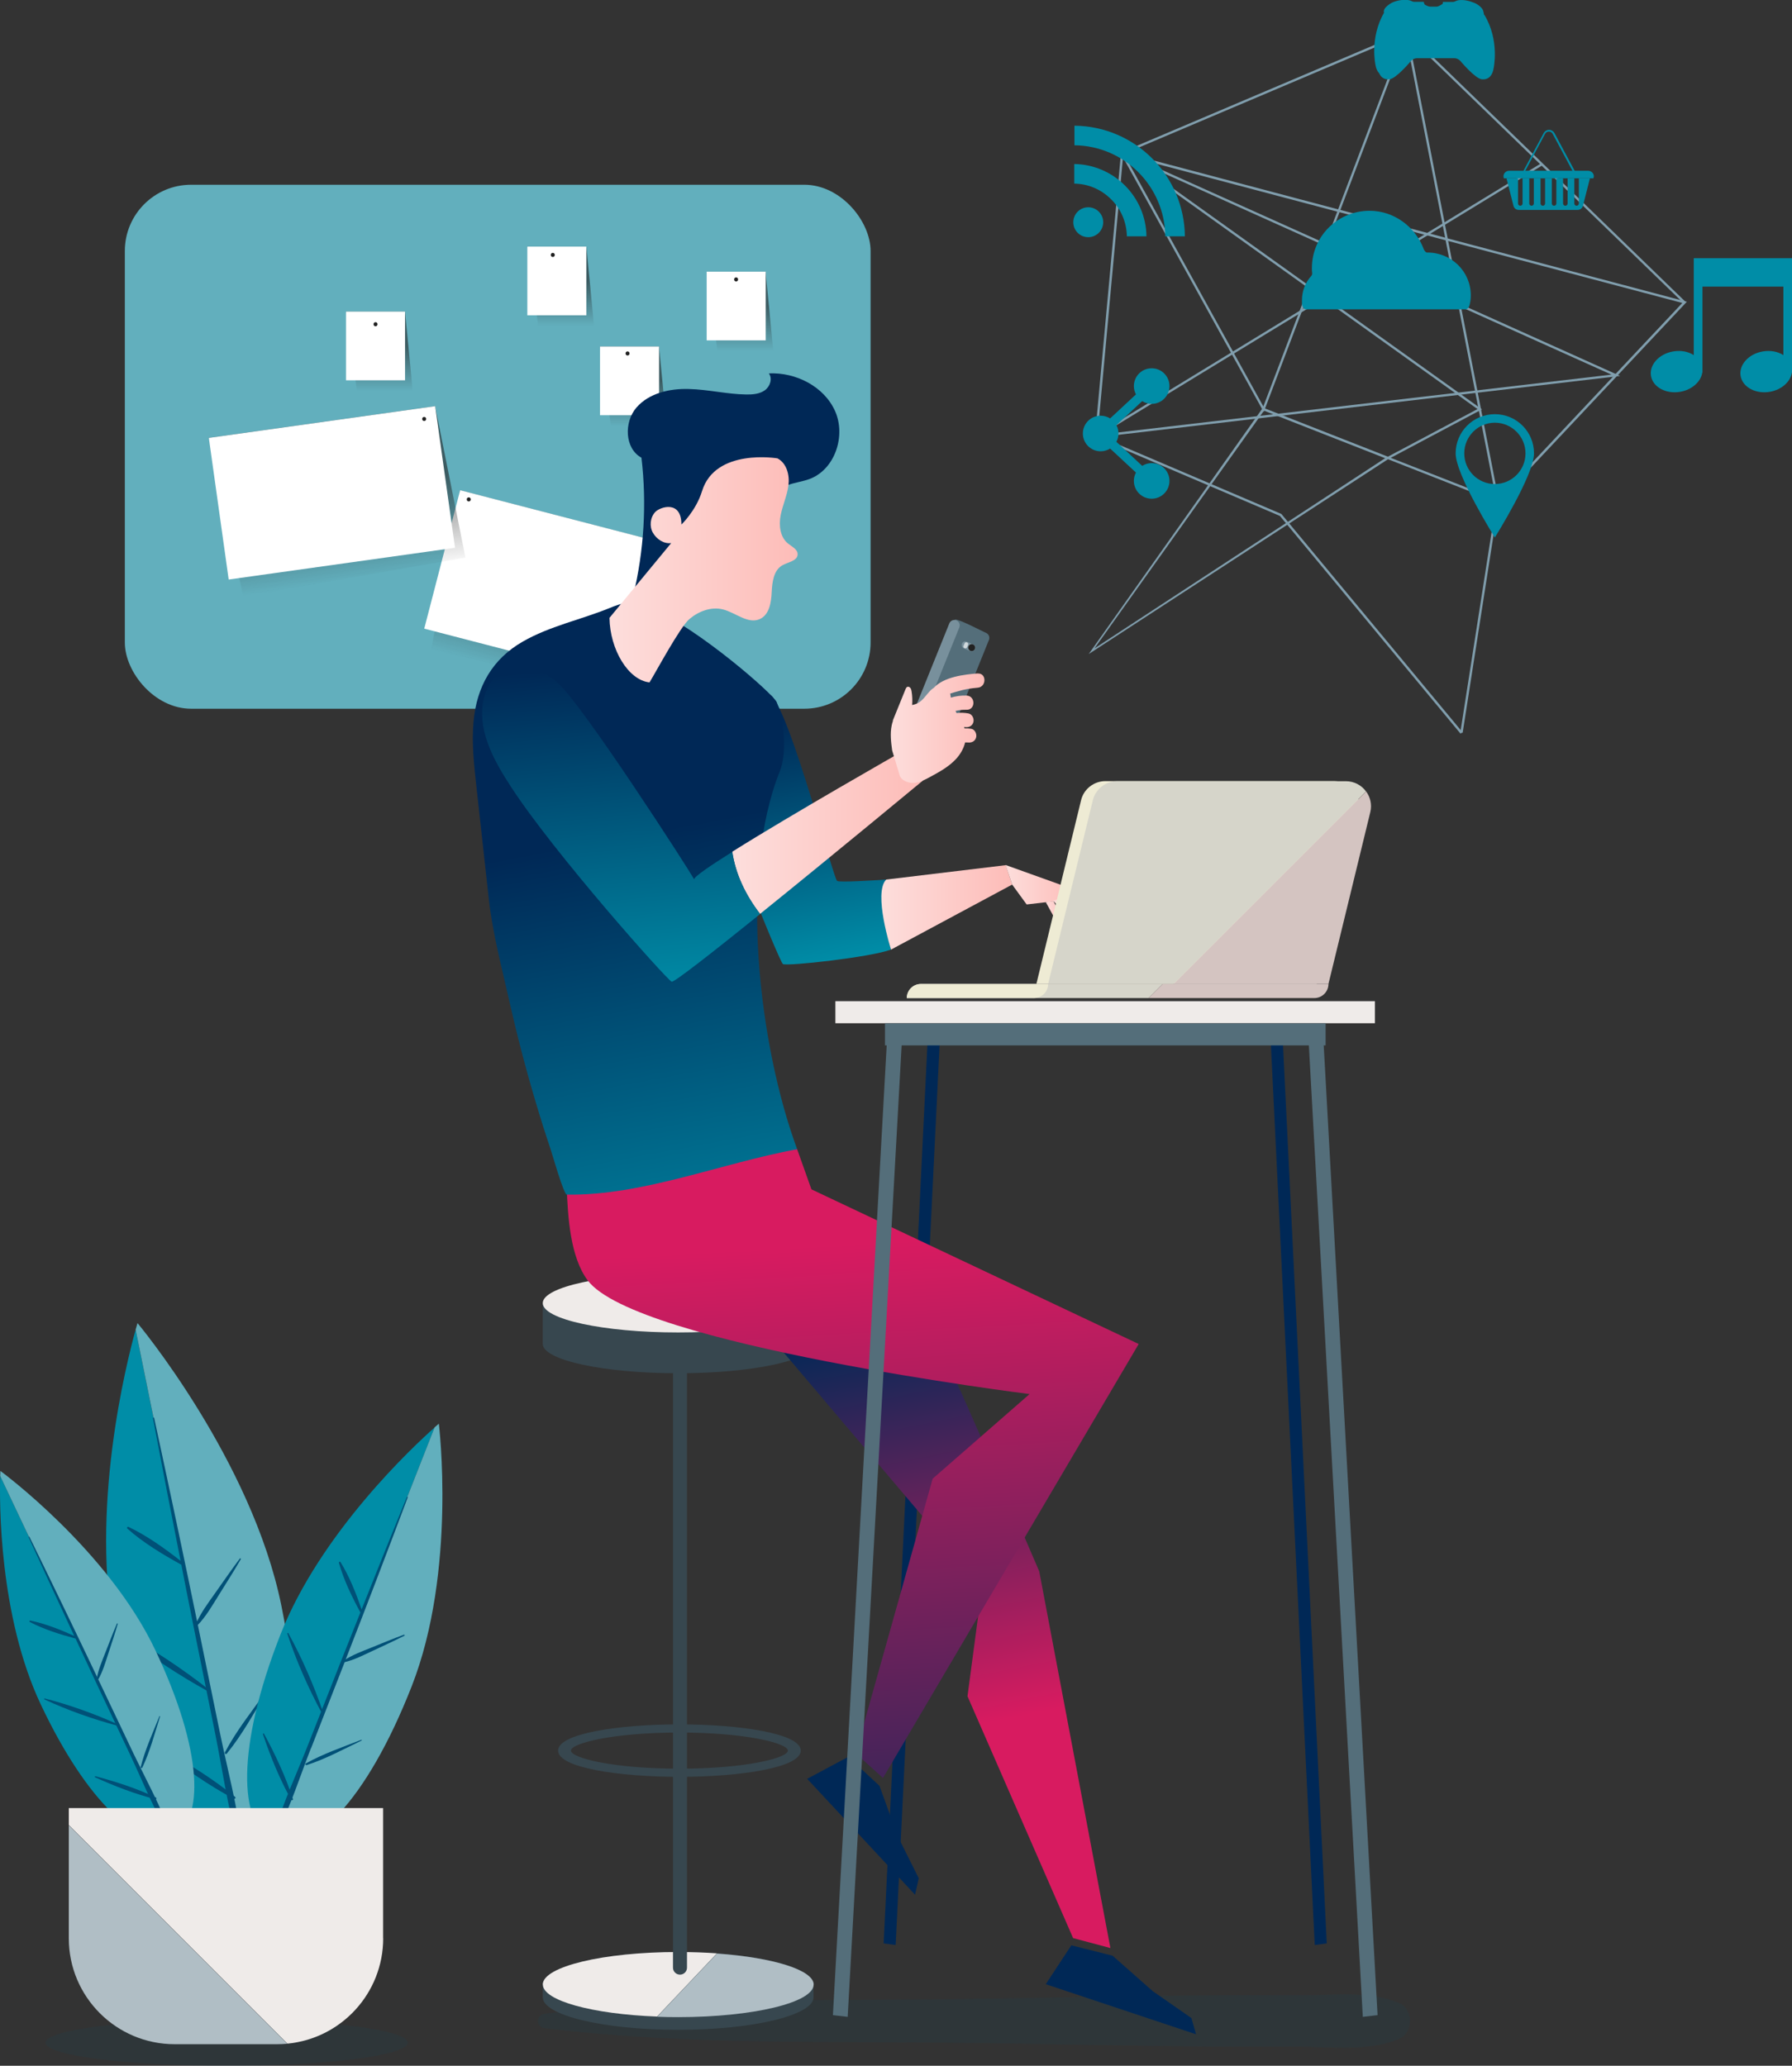 <?xml version="1.0" encoding="UTF-8"?>
<svg xmlns="http://www.w3.org/2000/svg" xmlns:xlink="http://www.w3.org/1999/xlink" viewBox="0 0 189.35 218.26">
  <rect x="0" y="0" width="189.35" height="218.26" fill="#333333" stroke="none"/>
  <defs>
    <style>
      .cls-1 {
        fill: #cfd8dc;
      }

      .cls-2 {
        fill: #fff;
      }

      .cls-3 {
        fill: url(#linear-gradient-17);
      }

      .cls-4 {
        fill: #efebe9;
      }

      .cls-5 {
        fill: url(#linear-gradient-8);
      }

      .cls-5, .cls-6, .cls-7, .cls-8, .cls-9, .cls-10, .cls-11, .cls-12 {
        mix-blend-mode: multiply;
        opacity: .58;
      }

      .cls-13 {
        fill: #37474f;
      }

      .cls-14 {
        fill: url(#linear-gradient-15);
      }

      .cls-15 {
        fill: #546e7a;
      }

      .cls-16 {
        fill: url(#linear-gradient-18);
      }

      .cls-6 {
        fill: url(#linear-gradient-4);
      }

      .cls-17 {
        fill: url(#linear-gradient-14);
      }

      .cls-18, .cls-19 {
        fill: #005077;
      }

      .cls-20 {
        isolation: isolate;
      }

      .cls-7 {
        fill: url(#linear-gradient-7);
      }

      .cls-21 {
        fill: #d4c4c1;
      }

      .cls-19 {
        opacity: .1;
      }

      .cls-8 {
        fill: url(#linear-gradient-2);
      }

      .cls-22 {
        fill: url(#linear-gradient-11);
      }

      .cls-23 {
        fill: url(#Degradado_sin_nombre_32-3);
      }

      .cls-24 {
        fill: url(#Degradado_sin_nombre_32-2);
      }

      .cls-25 {
        fill: url(#Degradado_sin_nombre_38);
      }

      .cls-26 {
        fill: #002856;
      }

      .cls-27 {
        fill: url(#Degradado_sin_nombre_38-2);
      }

      .cls-28 {
        fill: #78909c;
      }

      .cls-29 {
        fill: url(#linear-gradient-10);
      }

      .cls-9 {
        fill: url(#linear-gradient-5);
      }

      .cls-30 {
        fill: url(#Degradado_sin_nombre_32);
      }

      .cls-31 {
        fill: url(#linear-gradient-16);
      }

      .cls-32 {
        fill: #eeebd4;
      }

      .cls-33 {
        fill: #212121;
      }

      .cls-34 {
        fill: #62afbd;
      }

      .cls-35 {
        fill: #809ead;
      }

      .cls-10 {
        fill: url(#linear-gradient);
      }

      .cls-36 {
        fill: #008da7;
      }

      .cls-37 {
        fill: url(#linear-gradient-9);
      }

      .cls-11 {
        fill: url(#linear-gradient-6);
      }

      .cls-38 {
        fill: #b0bec5;
      }

      .cls-12 {
        fill: url(#linear-gradient-3);
      }

      .cls-39 {
        fill: #d6d5ca;
      }

      .cls-40 {
        fill: url(#linear-gradient-12);
      }

      .cls-41 {
        fill: url(#linear-gradient-13);
      }
    </style>
    <linearGradient id="linear-gradient" x1="97.2" y1="-64.58" x2="97.2" y2="-54.85" gradientTransform="translate(-42.97 102.34) rotate(14.55) scale(.91 1)" gradientUnits="userSpaceOnUse">
      <stop offset=".01" stop-color="#212121"/>
      <stop offset="1" stop-color="#212121" stop-opacity="0"/>
    </linearGradient>
    <linearGradient id="linear-gradient-2" x1="40.09" y1="36.53" x2="40.09" y2="41.32" gradientTransform="matrix(1, 0, 0, 1, 0, 0)" xlink:href="#linear-gradient"/>
    <linearGradient id="linear-gradient-3" x1="44.58" y1="142.07" x2="44.58" y2="151.8" gradientTransform="translate(-24.43 -83.27) rotate(-7.99) scale(.91 1)" xlink:href="#linear-gradient"/>
    <linearGradient id="linear-gradient-4" x1="66.93" y1="40.23" x2="66.93" y2="45.02" gradientTransform="matrix(1, 0, 0, 1, 0, 0)" xlink:href="#linear-gradient"/>
    <linearGradient id="linear-gradient-5" x1="74.67" y1="48.16" x2="74.67" y2="52.95" gradientTransform="matrix(1, 0, 0, 1, 0, 0)" xlink:href="#linear-gradient"/>
    <linearGradient id="linear-gradient-6" x1="82.85" y1="45.82" x2="82.85" y2="50.61" gradientTransform="matrix(1, 0, 0, 1, 0, 0)" xlink:href="#linear-gradient"/>
    <linearGradient id="linear-gradient-7" x1="78.19" y1="32.32" x2="78.19" y2="37.1" gradientTransform="matrix(1, 0, 0, 1, 0, 0)" xlink:href="#linear-gradient"/>
    <linearGradient id="linear-gradient-8" x1="59.24" y1="29.66" x2="59.24" y2="34.45" gradientTransform="matrix(1, 0, 0, 1, 0, 0)" xlink:href="#linear-gradient"/>
    <linearGradient id="Degradado_sin_nombre_38" data-name="Degradado sin nombre 38" x1="100.43" y1="182.84" x2="91.6" y2="139.52" gradientUnits="userSpaceOnUse">
      <stop offset="0" stop-color="#d81b60"/>
      <stop offset="1" stop-color="#002856"/>
    </linearGradient>
    <linearGradient id="Degradado_sin_nombre_38-2" data-name="Degradado sin nombre 38" x1="89.96" y1="131.43" x2="94.46" y2="213.4" xlink:href="#Degradado_sin_nombre_38"/>
    <linearGradient id="Degradado_sin_nombre_32" data-name="Degradado sin nombre 32" x1="87.06" y1="101.85" x2="82.06" y2="76.12" gradientUnits="userSpaceOnUse">
      <stop offset="0" stop-color="#008da7"/>
      <stop offset="1" stop-color="#002856"/>
    </linearGradient>
    <linearGradient id="linear-gradient-9" x1="93.12" y1="95.87" x2="106.95" y2="95.87" gradientUnits="userSpaceOnUse">
      <stop offset="0" stop-color="#fddedc"/>
      <stop offset="1" stop-color="#fdbcb8"/>
    </linearGradient>
    <linearGradient id="linear-gradient-10" x1="106.25" y1="93.47" x2="113.65" y2="93.47" xlink:href="#linear-gradient-9"/>
    <linearGradient id="linear-gradient-11" x1="110.5" y1="97.23" x2="112.36" y2="97.23" xlink:href="#linear-gradient-9"/>
    <linearGradient id="linear-gradient-12" x1="111.29" y1="96.79" x2="113.63" y2="96.79" xlink:href="#linear-gradient-9"/>
    <linearGradient id="linear-gradient-13" x1="112.12" y1="96.26" x2="115.09" y2="96.26" xlink:href="#linear-gradient-9"/>
    <linearGradient id="linear-gradient-14" x1="112.79" y1="95.7" x2="115.76" y2="95.7" xlink:href="#linear-gradient-9"/>
    <linearGradient id="Degradado_sin_nombre_32-2" data-name="Degradado sin nombre 32" x1="77.02" y1="138.96" x2="67.52" y2="87.98" xlink:href="#Degradado_sin_nombre_32"/>
    <linearGradient id="linear-gradient-15" x1="73.34" y1="92.9" x2="73.35" y2="92.9" xlink:href="#linear-gradient-9"/>
    <linearGradient id="linear-gradient-16" x1="77.37" y1="88.03" x2="97.52" y2="88.03" xlink:href="#linear-gradient-9"/>
    <linearGradient id="Degradado_sin_nombre_32-3" data-name="Degradado sin nombre 32" x1="67.42" y1="105.73" x2="64.17" y2="70.25" xlink:href="#Degradado_sin_nombre_32"/>
    <linearGradient id="linear-gradient-17" x1="64.4" y1="60.22" x2="84.28" y2="60.22" xlink:href="#linear-gradient-9"/>
    <linearGradient id="linear-gradient-18" x1="94.13" y1="76.94" x2="104.03" y2="76.94" xlink:href="#linear-gradient-9"/>
  </defs>
  <g class="cls-20">
    <g id="_Слой_2" data-name="Слой 2">
      <g id="OBJECTS">
        <g>
          <g>
            <rect class="cls-34" x="13.19" y="19.52" width="78.8" height="55.36" rx="7" ry="7"/>
            <g>
              <polygon class="cls-10" points="68.82 73.87 45.55 68.7 48.62 51.8 71.99 57.87 68.82 73.87"/>
              <rect class="cls-2" x="46.33" y="54.59" width="24.15" height="15.11" transform="translate(17.48 -12.68) rotate(14.54)"/>
            </g>
            <g>
              <polygon class="cls-8" points="43.61 41.35 37.72 41.35 36.56 32.92 42.8 32.92 43.61 41.35"/>
              <rect class="cls-2" x="36.56" y="32.92" width="6.24" height="7.26"/>
            </g>
            <g>
              <polygon class="cls-12" points="49.18 58.91 25.71 63.05 22.07 46.26 45.98 42.91 49.18 58.91"/>
              <rect class="cls-2" x="23" y="44.51" width="24.15" height="15.11" transform="translate(-6.89 5.38) rotate(-7.98)"/>
            </g>
            <g>
              <polygon class="cls-6" points="70.45 45.05 64.56 45.05 63.4 36.61 69.64 36.61 70.45 45.05"/>
              <rect class="cls-2" x="63.4" y="36.61" width="6.24" height="7.26"/>
            </g>
            <g>
              <polygon class="cls-9" points="78.19 52.98 72.3 52.98 71.14 44.55 77.38 44.55 78.19 52.98"/>
              <rect class="cls-2" x="71.14" y="44.55" width="6.24" height="7.26"/>
            </g>
            <g>
              <polygon class="cls-11" points="86.37 50.64 80.48 50.64 79.33 42.21 85.56 42.21 86.37 50.64"/>
              <rect class="cls-2" x="79.33" y="42.21" width="6.24" height="7.26"/>
            </g>
            <g>
              <polygon class="cls-7" points="81.71 37.13 75.82 37.13 74.67 28.7 80.9 28.7 81.71 37.13"/>
              <rect class="cls-2" x="74.67" y="28.7" width="6.24" height="7.26"/>
            </g>
            <g>
              <polygon class="cls-5" points="62.77 34.48 56.88 34.48 55.72 26.05 61.96 26.05 62.77 34.48"/>
              <rect class="cls-2" x="55.72" y="26.05" width="6.24" height="7.26"/>
            </g>
            <path class="cls-33" d="m58.41,26.72c-.28,0-.28.43,0,.43s.28-.43,0-.43Z"/>
            <path class="cls-33" d="m39.68,34.04c-.28,0-.28.43,0,.43s.28-.43,0-.43Z"/>
            <path class="cls-33" d="m66.31,37.13c-.28,0-.28.43,0,.43s.28-.43,0-.43Z"/>
            <path class="cls-33" d="m77.78,29.31c-.28,0-.28.43,0,.43s.28-.43,0-.43Z"/>
            <path class="cls-33" d="m82.44,42.94c-.28,0-.28.43,0,.43s.28-.43,0-.43Z"/>
            <path class="cls-33" d="m74.05,45.99c-.28,0-.28.43,0,.43s.28-.43,0-.43Z"/>
            <path class="cls-33" d="m49.53,52.55c-.28,0-.28.43,0,.43s.28-.43,0-.43Z"/>
            <path class="cls-33" d="m44.82,44.05c-.28,0-.28.43,0,.43s.28-.43,0-.43Z"/>
            <path class="cls-33" d="m70.66,58.3c-.28,0-.28.43,0,.43s.28-.43,0-.43Z"/>
          </g>
          <g>
            <ellipse class="cls-19" cx="23.95" cy="215.82" rx="19.14" ry="2.45"/>
            <g>
              <g>
                <path class="cls-36" d="m12.18,173.21c3.06,15.06,8.58,23.01,13.35,22.44l-11.2-55.16c-.95,3.43-4.92,19.09-2.15,32.72Z"/>
                <path class="cls-34" d="m14.53,139.79s-.07.24-.2.69l11.2,55.16c.11-.01.22-.03.33-.05,4.85-.98,6.99-10.54,3.87-25.95-3.13-15.41-15.2-29.85-15.2-29.85Z"/>
                <path class="cls-18" d="m23.26,183.18c-.76-3.71-1.52-7.42-2.28-11.13-1.52-7.42-3.09-14.83-4.69-22.24-.02-.08-.14-.06-.13.03.95,5.03,1.93,10.05,2.92,15.07-1.7-1.33-3.57-2.67-5.51-3.59-.1-.05-.2.11-.12.18,1.67,1.49,3.75,2.74,5.71,3.82.45,2.27.89,4.55,1.35,6.82.75,3.71,1.5,7.43,2.25,11.14.74,3.69,1.27,7.51,2.31,11.13.07.26.44.18.41-.08-.46-3.74-1.46-7.46-2.22-11.15Z"/>
                <path class="cls-18" d="m22.13,178.56c-2.86-2.25-5.99-4.34-9.21-6.07-.08-.04-.15.06-.08.12,2.84,2.28,5.99,4.35,9.18,6.11.11.06.2-.08.1-.16Z"/>
                <path class="cls-18" d="m25.34,164.67c-.88,1.17-1.71,2.38-2.56,3.58-.76,1.08-1.58,2.15-2.09,3.37-.04.1.1.19.17.11.92-.95,1.58-2.12,2.28-3.24.78-1.25,1.57-2.48,2.3-3.75.04-.07-.06-.14-.11-.07Z"/>
                <path class="cls-18" d="m28.03,178.82c-1.47,2.06-3.08,4.07-4.26,6.32-.07.14.1.25.2.13,1.6-1.96,2.83-4.23,4.15-6.39.04-.06-.05-.12-.09-.06Z"/>
                <path class="cls-18" d="m24.83,189.84c-2.31-1.88-4.96-3.54-7.57-4.97-.09-.05-.16.07-.09.13,2.33,1.84,4.89,3.65,7.53,5.04.14.07.25-.1.13-.2Z"/>
              </g>
              <g>
                <path class="cls-36" d="m29.62,172.73c-4.67,11.92-4.4,19.97-.81,21.73l17.11-43.64c-2.22,1.97-12.07,11.13-16.3,21.91Z"/>
                <path class="cls-34" d="m46.37,150.42s-.16.14-.45.39l-17.11,43.64c.08.04.17.08.25.12,3.83,1.5,9.66-4.21,14.44-16.4,4.78-12.19,2.87-27.75,2.87-27.75Z"/>
                <path class="cls-18" d="m32.87,184.71c1.14-2.94,2.29-5.88,3.44-8.82,2.3-5.88,4.55-11.77,6.77-17.67.02-.07-.07-.1-.1-.04-1.61,3.95-3.2,7.9-4.77,11.86-.59-1.7-1.29-3.48-2.23-5-.05-.08-.19-.02-.17.07.5,1.8,1.38,3.61,2.27,5.25-.71,1.79-1.43,3.59-2.14,5.38-1.15,2.94-2.31,5.87-3.47,8.81-1.15,2.92-2.51,5.83-3.42,8.82-.06.21.22.33.32.13,1.37-2.82,2.35-5.87,3.49-8.8Z"/>
                <path class="cls-18" d="m34.16,180.97c-.98-2.87-2.23-5.75-3.69-8.41-.04-.07-.13-.03-.11.05.95,2.88,2.22,5.75,3.66,8.42.05.09.18.03.15-.06Z"/>
                <path class="cls-18" d="m42.69,172.71c-1.15.42-2.28.89-3.41,1.35-1.02.41-2.07.79-2.99,1.41-.07.05-.02.18.07.16,1.08-.25,2.07-.77,3.06-1.23,1.11-.52,2.22-1.03,3.31-1.58.06-.03.02-.12-.04-.1Z"/>
                <path class="cls-18" d="m38.17,183.82c-1.96.77-4,1.46-5.84,2.49-.11.06-.04.22.08.18,2.01-.65,3.89-1.68,5.79-2.59.05-.02.02-.1-.04-.08Z"/>
                <path class="cls-18" d="m30.95,190.08c-.76-2.36-1.87-4.72-3.05-6.9-.04-.07-.14-.03-.12.05.8,2.34,1.77,4.76,2.99,6.92.06.11.22.04.18-.08Z"/>
              </g>
              <g>
                <path class="cls-36" d="m4.32,180.11c4.92,10.4,10.35,15.18,13.72,13.91L.02,155.95c-.08,2.67-.15,14.75,4.3,24.16Z"/>
                <path class="cls-34" d="m.04,155.41s-.01.19-.02.54l18.02,38.07c.08-.03.16-.06.23-.09,3.34-1.58,3.19-8.91-1.84-19.55S.04,155.41.04,155.41Z"/>
                <path class="cls-18" d="m14.15,185.36c-1.22-2.56-2.43-5.12-3.65-7.68-2.43-5.12-4.9-10.22-7.39-15.31-.03-.06-.11-.02-.09.04,1.59,3.48,3.2,6.96,4.82,10.43-1.47-.66-3.07-1.3-4.64-1.62-.08-.02-.13.12-.05.15,1.48.78,3.21,1.32,4.83,1.75.73,1.57,1.46,3.14,2.2,4.71,1.21,2.56,2.42,5.12,3.63,7.69,1.2,2.55,2.27,5.23,3.67,7.67.1.17.35.05.28-.13-1-2.63-2.39-5.16-3.61-7.7Z"/>
                <path class="cls-18" d="m12.51,182.21c-2.48-1.12-5.13-2.08-7.78-2.76-.07-.02-.1.07-.04.1,2.47,1.15,5.13,2.09,7.76,2.79.09.02.13-.1.05-.13Z"/>
                <path class="cls-18" d="m12.35,171.55c-.43,1.01-.82,2.04-1.22,3.06-.36.92-.76,1.84-.92,2.82-.01.08.11.12.15.05.5-.86.77-1.82,1.08-2.76.34-1.04.69-2.08,1-3.14.02-.06-.07-.09-.09-.03Z"/>
                <path class="cls-18" d="m16.84,181.34c-.7,1.76-1.51,3.51-1.97,5.35-.03.11.12.16.17.06.81-1.71,1.3-3.58,1.87-5.39.02-.05-.06-.07-.08-.03Z"/>
                <path class="cls-18" d="m16.48,189.92c-2.01-.96-4.24-1.68-6.39-2.25-.07-.02-.11.08-.04.11,2.03.92,4.21,1.77,6.37,2.31.11.03.16-.12.06-.17Z"/>
              </g>
              <g>
                <path class="cls-4" d="m40.48,204.78v-13.75H7.27v1.79l23.1,23.1c5.68-.54,10.12-5.32,10.12-11.14Z"/>
                <path class="cls-38" d="m7.27,192.83v11.96c0,6.18,5.01,11.19,11.19,11.19h10.82c.36,0,.72-.02,1.08-.05l-23.1-23.1Z"/>
              </g>
            </g>
          </g>
          <g>
            <path class="cls-19" d="m147.95,211.69c-2.98-1.36-6.78-.89-10.01-.89-3.97,0-7.94,0-11.91.03-7.61.05-15.21.24-22.82.36-15.15.24-30.58-.27-45.64,1.57-.98.12-.98,1.41,0,1.53,15.06,1.84,30.49,1.33,45.64,1.57,7.61.12,15.21.24,22.82.36,3.64.06,7.28.02,10.91.02,3.5,0,7.76.59,11-.88,1.39-.64,1.39-3.04,0-3.68Z"/>
            <g>
              <path class="cls-26" d="m66.91,62.93c1.14-4.75,1.44-9.71.87-14.57-1.78-.97-1.86-3.75-.54-5.29,1.33-1.54,3.52-2.03,5.55-1.97,2.03.05,4.03.55,6.06.58.68.01,1.41-.05,1.96-.44.56-.4.84-1.24.43-1.79,2.85-.13,5.84,1.38,7,3.99s-.01,6.15-2.68,7.16c-.76.29-1.58.37-2.34.66-1.79.66-9.83,8.35-9.88,10.26l-6.45,1.41Z"/>
              <g>
                <g>
                  <path class="cls-13" d="m57.35,209.68v1.34c0,1.9,6.4,3.44,14.31,3.44s14.3-1.54,14.3-3.44v-1.34c0-1.9-6.4-3.44-14.3-3.44s-14.31,1.54-14.31,3.44Z"/>
                  <path class="cls-4" d="m57.35,209.68c0-1.9,6.4-3.44,14.31-3.44,1.42,0,2.8.05,4.1.14l-6.33,6.68c-6.84-.26-12.07-1.68-12.07-3.39Z"/>
                  <path class="cls-38" d="m85.97,209.68c0,1.9-6.4,3.44-14.3,3.44-.76,0-1.51-.01-2.23-.04l6.33-6.68c5.9.42,10.21,1.74,10.21,3.29Z"/>
                </g>
                <path class="cls-13" d="m71.85,208.63h0c.41,0,.74-.33.74-.74v-70.43h-1.48v70.43c0,.41.33.74.74.74Z"/>
                <path class="cls-13" d="m58.97,184.96c0-1.82,6.45-2.77,12.82-2.77s12.82.95,12.82,2.77-6.45,2.77-12.82,2.77-12.82-.95-12.82-2.77Zm1.36,0c0,.78,4.47,1.91,11.46,1.91s11.46-1.13,11.46-1.91-4.47-1.91-11.46-1.91-11.46,1.13-11.46,1.91Z"/>
                <path class="cls-13" d="m85.97,137.68v4.31c0,1.71-6.4,3.1-14.31,3.1s-14.31-1.39-14.31-3.1v-4.31h28.61Z"/>
                <path class="cls-4" d="m57.35,137.68c0,1.71,6.4,3.1,14.31,3.1s14.31-1.39,14.31-3.1-6.4-3.1-14.31-3.1-14.31,1.39-14.31,3.1Z"/>
              </g>
              <polyline class="cls-26" points="99.34 109.18 98.06 109.02 93.37 205.33 94.64 205.5"/>
              <g>
                <path class="cls-25" d="m93.3,130.15c1.41.54,16.51,35.87,16.51,35.87l7.52,39.8-3.94-1.05-11.16-25.55,1.54-11.61-25.34-29.87,14.87-7.59Z"/>
                <g>
                  <path class="cls-27" d="m84.23,121.41c-3.98.27-19.17-1.34-21.94-.65-1.62.4-2.46,3.43-2.41,4.67.12,3.17.38,7.39,2.21,9.84,5.09,6.83,46.7,12.02,46.7,12.02l-10.24,8.94-8.14,29.01,2.89,2.61,27.02-45.85-34.58-16.34-1.51-4.24Z"/>
                  <polygon class="cls-26" points="94.86 194.01 92.93 188.68 89.63 185.62 85.29 187.94 96.69 200.19 97.08 198.45 94.86 194.01"/>
                </g>
                <polygon class="cls-26" points="121.81 210.38 117.56 206.63 113.2 205.53 110.5 209.64 126.38 214.93 125.89 213.22 121.81 210.38"/>
              </g>
              <g>
                <polygon class="cls-26" points="140.19 205.33 138.92 205.5 134.23 109.18 135.5 109.02 140.19 205.33"/>
                <rect class="cls-4" x="88.28" y="105.79" width="57.01" height="2.33" transform="translate(233.56 213.9) rotate(180)"/>
                <rect class="cls-15" x="93.5" y="108.11" width="46.56" height="2.33" transform="translate(233.57 218.56) rotate(180)"/>
                <g>
                  <polygon class="cls-15" points="88.01 212.91 89.57 213.09 95.34 109.2 93.77 109.02 88.01 212.91"/>
                  <polygon class="cls-15" points="145.56 212.91 144 213.09 138.23 109.2 139.79 109.02 145.56 212.91"/>
                </g>
              </g>
              <g>
                <g>
                  <path class="cls-15" d="m98.27,81.51h0c-.29-.12-3.6-1.51-3.49-1.8l6.1-14.21c.12-.29,3,1.25,3.3,1.36h0c.29.12.43.45.32.74l-5.48,13.58c-.12.29-.45.43-.74.32Z"/>
                  <path class="cls-28" d="m95.15,80.18h0c-.29-.12-.43-.45-.32-.74l5.48-13.58c.12-.29.45-.43.74-.32h0c.29.12.43.45.32.74l-5.48,13.58c-.12.29-.45.43-.74.32Z"/>
                  <g>
                    <path class="cls-28" d="m102.52,68.79l-.67-.28c-.2-.08-.29-.31-.2-.51h0c.08-.2.31-.29.51-.2l.67.28c.2.08.29.31.2.5h0c-.08.2-.31.29-.51.2Z"/>
                    <g>
                      <path class="cls-1" d="m101.93,68.49h-.02c-.1-.05-.14-.16-.1-.25l.11-.26c.04-.1.15-.14.25-.1h.02c.1.05.14.16.1.25l-.11.26c-.04.1-.15.14-.25.1Z"/>
                      <path class="cls-33" d="m103.01,68.57c-.08.19-.3.27-.48.19-.19-.08-.27-.3-.19-.48.08-.19.3-.27.48-.19.19.08.27.3.19.48Z"/>
                    </g>
                  </g>
                </g>
                <g>
                  <g>
                    <path class="cls-30" d="m94.15,100.33c-.7-2.39-.88-4.93-.51-7.4-1.35.09-4.83.31-5.18.15-.39-.17-4.88-17.53-6.94-19.57-1.16-1.15-7.02,3.03-7.29,4.25-.56,2.52,8.11,23.91,8.5,24.1.5.24,9.23-.72,11.41-1.53Z"/>
                    <path class="cls-37" d="m93.64,92.93l12.63-1.52.68,2.05-12.8,6.87s-1.91-6-.51-7.4Z"/>
                    <g>
                      <polygon class="cls-29" points="106.25 91.39 113.5 93.99 113.65 94.96 108.48 95.56 106.95 93.46 106.25 91.39"/>
                      <polygon class="cls-22" points="111.31 95.21 112.36 97.16 112.02 99.25 111.68 99.04 111.58 97.28 110.5 95.31 111.31 95.21"/>
                      <polygon class="cls-40" points="112.07 94.9 113.51 96.58 113.63 98.68 113.26 98.55 112.78 96.85 111.29 95.17 112.07 94.9"/>
                      <polygon class="cls-41" points="112.83 94.55 114.57 95.92 115.09 97.96 114.7 97.9 113.9 96.33 112.12 94.97 112.83 94.55"/>
                      <polygon class="cls-17" points="113.5 93.99 115.24 95.36 115.76 97.41 115.37 97.35 114.57 95.78 112.79 94.41 113.5 93.99"/>
                    </g>
                  </g>
                  <path class="cls-24" d="m66.55,63.68c-.77.01-1.5.3-2.21.59-3.01,1.22-6.25,1.88-9.09,3.51-3.22,1.84-4.87,4.75-5.21,8.42-.21,2.27.04,4.55.29,6.82.44,3.99.88,7.98,1.32,11.97.4,3.62,1.37,7.22,2.17,10.8.81,3.58,1.73,7.12,2.78,10.64.5,1.69,1.03,3.36,1.59,5.03.16.47,1.38,4.76,1.7,4.76,8.05.11,16.16-3.28,24.34-4.8-4.04-10.94-6.18-29.12-1.83-39.94.78-1.93.45-5.36-.33-7.29-.34-.85-8.18-7.7-13.12-9.86-.76-.33-1.56-.65-2.39-.64Z"/>
                  <g>
                    <path class="cls-14" d="m73.34,92.89s0,.02,0,.03c.01.01,0,0,0-.03Z"/>
                    <path class="cls-31" d="m95.15,79.5s-11.48,6.53-17.78,10.49c.35,2.38,1.41,4.57,2.94,6.57,7.65-6.17,17.21-14.09,17.21-14.09l-2.37-2.97Z"/>
                    <path class="cls-23" d="m73.34,92.89s.02.04,0,.03c0,0,0-.02,0-.03-.47-.88-11.91-18.67-14.51-20.84-1.52-1.27-3.67-2.14-5.46-1.3-1.37.64-2.16,2.15-2.36,3.65-.42,3.1,1.25,6.06,2.95,8.68,4.58,7.07,16.52,20.45,17.01,20.64.25.1,4.4-3.16,9.35-7.15-1.53-2-2.59-4.19-2.94-6.57-2.4,1.51-4.05,2.64-4.03,2.9Z"/>
                  </g>
                  <g>
                    <path class="cls-32" d="m109.5,103.96h29.62l4.42-18.15c.41-1.67-.86-3.28-2.57-3.28h-24.17c-1.22,0-2.29.84-2.57,2.02l-4.72,19.4Z"/>
                    <path class="cls-39" d="m110.75,103.96l4.72-19.4c.29-1.19,1.35-2.02,2.57-2.02h24.17c.89,0,1.66.43,2.13,1.08l-20.34,20.34h-13.26Z"/>
                    <path class="cls-21" d="m144.35,83.62c.44.6.64,1.39.44,2.19l-4.42,18.15h-16.36l20.34-20.34Z"/>
                    <path class="cls-39" d="m97.3,103.96h25.55l-1.49,1.49h-25.55c0-.82.67-1.49,1.49-1.49Z"/>
                    <path class="cls-21" d="m140.37,103.96c0,.82-.67,1.49-1.49,1.49h-17.52l1.49-1.49h17.52Z"/>
                    <path class="cls-32" d="m95.81,105.45h13.45c.82,0,1.49-.67,1.49-1.49h-13.44c-.82,0-1.49.67-1.49,1.49Z"/>
                  </g>
                  <path class="cls-3" d="m82.17,48.44c.96.51,1.28,1.76,1.14,2.84-.14,1.08-.61,2.09-.82,3.15-.21,1.07-.07,2.32.78,3,.41.33,1.02.61,1.01,1.13,0,.7-.99.82-1.6,1.16-.94.52-1.09,1.79-1.14,2.87-.05,1.08-.26,2.36-1.24,2.81-1.26.58-2.56-.67-3.9-1.01-1.24-.32-2.58.19-3.56,1.02-.98.83-3.54,5.6-4.21,6.69-2.25-.25-4.18-3.47-4.23-6.82l6.52-7.9c-.78.1-1.54-.41-1.93-1.09-.39-.68-.29-1.61.24-2.19.54-.57,2.78-1.27,2.77,1.32,0,0,1.54-1.45,2.18-3.53,1.41-4.58,7.99-3.46,7.99-3.46Z"/>
                </g>
                <path class="cls-16" d="m103.31,71.15c-1.41.11-3.58.36-4.64,1.52-.13.09-.26.18-.36.29-.47.48-.82,1.11-1.43,1.38-.16.07-.33.11-.5.15.04-.48.02-.97-.06-1.45-.02-.13-.05-.26-.13-.36-.08-.1-.22-.16-.34-.1-.09.05-.13.15-.17.24-.45,1.11-.9,2.22-1.35,3.33h.03c-.06.17-.11.33-.14.49-.18.87-.07,1.77.05,2.65l.82,2.72c.28.53.96.76,1.56.7.6-.06,1.15-.36,1.68-.65.94-.51,1.9-1.04,2.64-1.82.48-.5.85-1.13,1.01-1.8,0,0,.02,0,.02,0,0,0,.04,0,.08,0,0,0,.25.02.14,0,.4.07.81-.1.92-.52.1-.36-.12-.86-.52-.92-.24-.04-.47-.05-.7-.04-.01-.05-.03-.09-.05-.14.02,0,.04,0,.06,0,.4.07.81-.1.92-.52.1-.37-.12-.85-.52-.92-.42-.08-.83-.09-1.25-.04-.04-.07-.08-.15-.12-.22.38-.1.77-.14,1.17-.13.97.03.96-1.47,0-1.5-.57-.02-1.12.06-1.66.22-.02-.14-.04-.29-.07-.43.28-.1.58-.17.75-.22.7-.22,1.42-.34,2.15-.4.96-.07.96-1.57,0-1.5Z"/>
              </g>
            </g>
            <g>
              <g>
                <path class="cls-35" d="m158.18,53.2l-.05-.24-5.38-27.57-11.21-2.97-8.01,21.11-15.21-27.52,23.07,6.11,7.25-19.11,4.33,22.18,25.27,6.69-.14.15-19.91,21.17Zm-5.16-27.74l5.31,27.21,19.43-20.66-24.74-6.55h0Zm-34.2-9.06l14.67,26.54,7.81-20.58-22.48-5.95Zm22.81,5.78l11.07,2.93-4.14-21.2-6.93,18.27Z"/>
                <path class="cls-35" d="m148.68,3.37l-.06-.06-30.11,12.78-.2.09,37.81,27.04-9.47,5.03-13.2-5.18-18.41,26.03,31.62-20.58,11.45,4.49-3.81,24.41h.25l3.82-24.47.02-.1-11.44-4.48,9.64-5.12-37.78-27.02,29.75-12.62,29.34,28.43.17-.18-29.4-28.49Zm-33.02,65.12l17.9-25.1,12.8,5.02-30.69,20.08Z"/>
                <path class="cls-35" d="m154.33,77.52l-19.09-23.01-19.43-8.29-.53.06.43-.26,2.75-30.01,26.73,12.02,17.68-10.79.13.21-17.54,10.7,25.73,11.57-54.89,6.44,19.09,8.14.02.02,19.11,23.03-.19.16Zm-9.12-49.21l-28.83,17.59,53.89-6.32-25.06-11.27Zm-26.53-11.93l-2.7,29.48,28.96-17.67-26.26-11.81Z"/>
              </g>
              <path class="cls-36" d="m189.35,39.18c0-.07,0-.13,0-.2v-11.7h-10.38v10.24c-.57-.37-1.35-.53-2.17-.39-1.5.25-2.55,1.42-2.35,2.59.2,1.18,1.58,1.93,3.07,1.68,1.26-.21,2.2-1.07,2.35-2.03h.02v-.18c0-.07,0-.13,0-.2v-8.71h8.55v7.24c-.57-.37-1.35-.53-2.17-.39-1.5.25-2.55,1.42-2.35,2.59.2,1.18,1.58,1.93,3.07,1.68,1.26-.21,2.2-1.07,2.35-2.03h.02v-.18Z"/>
              <path class="cls-36" d="m157.95,43.76c-2.29,0-4.14,1.85-4.14,4.14s4.14,8.89,4.14,8.89c0,0,4.14-6.6,4.14-8.89s-1.85-4.14-4.14-4.14Zm0,7.38c-1.79,0-3.23-1.45-3.23-3.24s1.45-3.24,3.23-3.24,3.24,1.45,3.24,3.24-1.45,3.24-3.24,3.24Z"/>
              <path class="cls-36" d="m150.81,26.69h0c-.17,0-.33-.25-.39-.41-.87-2.3-3.1-4.01-5.7-4.01-3.37,0-6.1,2.69-6.1,6.06,0,.19,0,.36.03.54.01.11-.03.22-.11.3-.61.68-.97,1.57-.97,2.56,0,.08,0,.32,0,.41.01.22.2.54.42.54h16.9c.19,0,.36-.29.4-.48.08-.34.12-.63.12-.99,0-2.54-2.06-4.53-4.59-4.53Z"/>
              <g>
                <path id="circle" class="cls-36" d="m116.57,23.48c0,.87-.71,1.58-1.58,1.58s-1.58-.7-1.58-1.58.71-1.58,1.58-1.58,1.58.71,1.58,1.58Z"/>
                <path class="cls-36" d="m121.15,24.97h-2.08c-.03-1.48-.61-2.87-1.66-3.91-1.05-1.05-2.43-1.64-3.9-1.66v-2.07c4.18.06,7.58,3.46,7.63,7.65h0Z"/>
                <path class="cls-36" d="m125.2,24.97h-2.07c-.06-5.28-4.33-9.57-9.6-9.62v-2.07c6.41.06,11.61,5.27,11.67,11.69h0Z"/>
              </g>
              <path class="cls-36" d="m156.83,1.59s-.03-.06-.04-.09c.01-.07-.04-.22-.06-.31-.03-.14-.11-.27-.21-.38-.2-.22-.5-.42-.77-.52-.52-.21-1.13-.35-1.68-.26-.14.02-.4.17-.49.17h-1.12s-.01.09-.01.1c0,0,0,.09,0,.09-.16.12-.46.31-.66.31h-.67c-.17,0-.4-.11-.57-.21-.03-.02-.06-.15-.09-.17,0,0,0-.13-.02-.13h-1.07c-.08,0-.35-.15-.49-.17-.55-.09-1.16,0-1.68.21-.27.11-.57.33-.77.54-.1.1-.18.25-.21.39-.01.05,0,.12.02.19-1.54,2.67-.9,5.52-.9,5.52.06.36.19.67.39.87.19.43.54.69,1.08.64.72-.06,2.29-1.95,2.29-1.95.13-.16.4-.28.6-.28h4c.2,0,.47.13.6.28,0,0,1.57,1.89,2.29,1.95.72.06,1.11-.42,1.23-1.15,0,0,.67-2.95-.98-5.67Z"/>
              <g>
                <path class="cls-36" d="m166.83,18.83s0,.03,0,.04v2.63c0,.13-.11.24-.24.24s-.24-.11-.24-.24v-2.63s0-.03,0-.04h-.71s0,.03,0,.04v2.63c0,.13-.11.24-.24.24s-.24-.11-.24-.24v-2.63s0-.03,0-.04h-.71s0,.03,0,.04v2.63c0,.13-.11.24-.24.24s-.24-.11-.24-.24v-2.63s0-.03,0-.04h-.71s0,.03,0,.04v2.63c0,.13-.11.24-.24.24s-.24-.11-.24-.24v-2.63s0-.03,0-.04h-.71s0,.03,0,.04v2.63c0,.13-.11.24-.24.24s-.24-.11-.24-.24v-2.63s0-.03,0-.04h-.71s0,.03,0,.04v2.63c0,.13-.11.24-.24.24s-.24-.11-.24-.24v-2.63s0-.03,0-.04h-1.22l.74,2.92c.06.25.29.43.56.43h6.22c.26,0,.49-.18.56-.43l.74-2.92h-1.22Z"/>
                <path class="cls-36" d="m168.39,18.76c.1-.36-.19-.72-.6-.72h-8.31c-.4,0-.69.35-.6.72l.02.08h9.46l.02-.08Z"/>
                <path class="cls-36" d="m166.38,18.47s0,0,0,0l-2.32-4.33c-.08-.15-.23-.24-.4-.24s-.32.09-.4.24l-2.32,4.33s0,0,0,0l-.15-.08s0,0,0,0l2.31-4.31c.12-.23.37-.38.63-.36.22.02.41.14.52.34l2.32,4.33s0,0,0,0l-.15.08Z"/>
              </g>
              <path class="cls-36" d="m121.69,48.93c-.37,0-.71.11-1,.29l-2.73-2.54c.14-.26.22-.56.22-.88s-.08-.62-.22-.88l2.73-2.54c.29.18.63.29,1,.29,1.04,0,1.88-.84,1.88-1.88s-.84-1.88-1.88-1.88-1.88.84-1.88,1.88c0,.32.08.62.22.88l-2.73,2.54c-.29-.18-.63-.29-1-.29-1.04,0-1.88.84-1.88,1.88s.84,1.88,1.88,1.88c.37,0,.71-.11,1-.29l2.73,2.54c-.14.26-.22.56-.22.88,0,1.04.84,1.88,1.88,1.88s1.88-.84,1.88-1.88-.84-1.88-1.88-1.88Z"/>
            </g>
          </g>
        </g>
      </g>
    </g>
  </g>
</svg>